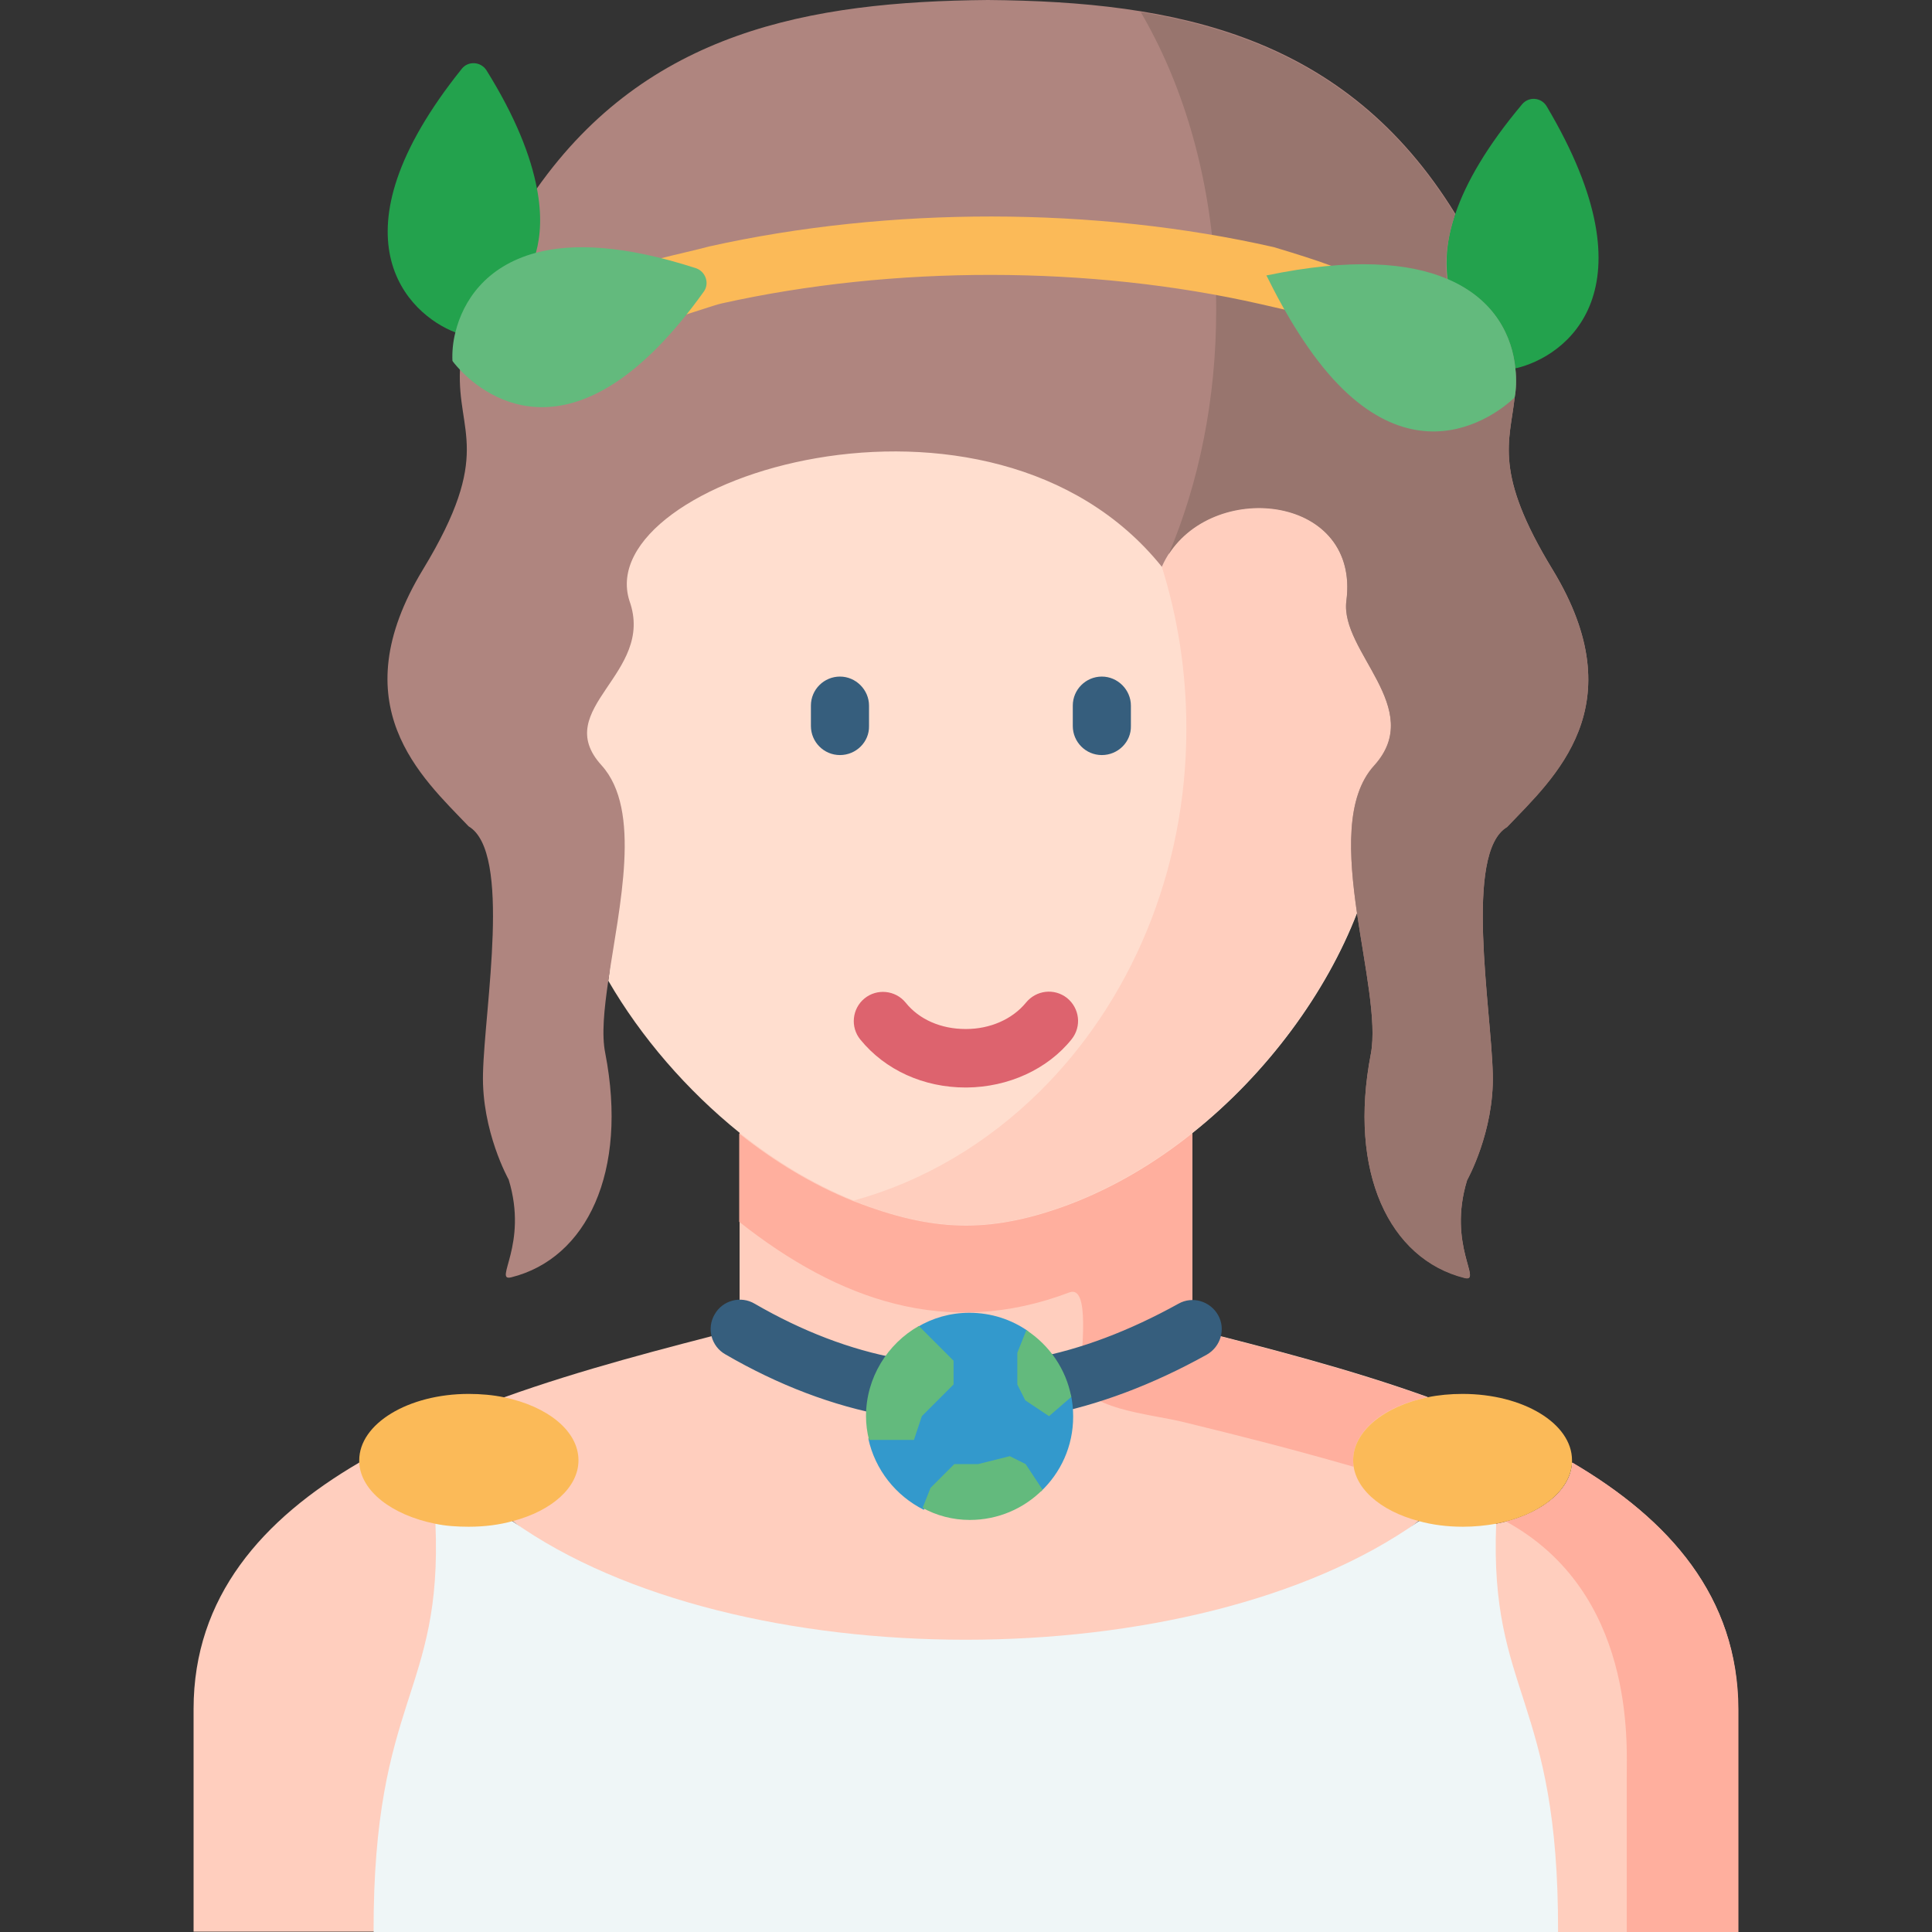 <?xml version="1.0" encoding="utf-8"?>
<!-- Generator: Adobe Illustrator 25.0.1, SVG Export Plug-In . SVG Version: 6.00 Build 0)  -->
<svg version="1.1" id="Capa_1" xmlns="http://www.w3.org/2000/svg" xmlns:xlink="http://www.w3.org/1999/xlink" x="0px" y="0px"
	 viewBox="0 0 512 512" style="enable-background:new 0 0 512 512;" xml:space="preserve">
<rect x="0" y="0" width="512" height="512" fill="#333333" stroke="none"/>
<style type="text/css">
	.st0{fill-rule:evenodd;clip-rule:evenodd;fill:#FFCEBE;}
	.st1{fill-rule:evenodd;clip-rule:evenodd;fill:#FFDECF;}
	.st2{fill-rule:evenodd;clip-rule:evenodd;fill:#FFAF9E;}
	.st3{fill-rule:evenodd;clip-rule:evenodd;fill:#EFF6F7;}
	.st4{fill-rule:evenodd;clip-rule:evenodd;fill:#FBBA58;}
	.st5{fill-rule:evenodd;clip-rule:evenodd;fill:#AF857F;}
	.st6{fill-rule:evenodd;clip-rule:evenodd;fill:#23A24D;}
	.st7{fill-rule:evenodd;clip-rule:evenodd;fill:#98756E;}
	.st8{fill:#365E7D;}
	.st9{fill:#DD636E;}
	.st10{fill:#FBBA58;}
	.st11{fill-rule:evenodd;clip-rule:evenodd;fill:#63BA7D;}
	.st12{fill:#3399CC;}
	.st13{fill:#63BA7D;}
</style>
<g>
	<g>
		<path class="st0" d="M196,300.2v52c-19.9,5.1-41.8,10.7-62.4,18.1c-9.4,16.7-4.8,21.2,2.3,32.8c58.8,49.4,181.2,48.7,240,0
			c12.1-3.8,9.2-25.5,2.4-32.9c-20.6-7.4-42.5-13-62.3-18v-52C273.8,281.6,235,287.6,196,300.2z"/>
	</g>
	<g>
		<path class="st0" d="M99,512c3.3-11.5,53.5-137.3-3.8-124.4c-25.7,15-43.9,35.6-43.9,65.3v59H99z"/>
	</g>
	<g>
		<path class="st0" d="M396.5,403.8c-18.4,50.1-16,55.2,16.4,108.2h47.7v-59c0-29.8-18.2-50.3-44-65.4
			C416.3,395.2,407.9,401.6,396.5,403.8L396.5,403.8z"/>
	</g>
	<g>
		<path class="st1" d="M318.2,129.6c-45.5-56.6-171.9-12.9-161.7,19.3c7,19.4-21.1,28.4-7.4,43.6c10.8,11.9,15,47.6,12.1,67.4
			c8.7,15,20.8,29,34.8,40.3c10,8,21,14.5,32.6,18.9c9.9,3.7,18.7,5.6,27.5,5.6c8.7,0,17.5-1.9,27.4-5.6
			c11.5-4.4,22.6-10.9,32.6-18.9c19.7-15.7,35.4-37.1,43.6-58.4c-2.2-15.2,22.6-30.2,30.3-38.6c13.7-15.1-24.5-51.2-22.7-64.5
			C370.9,109.4,328.6,105.9,318.2,129.6z"/>
	</g>
	<g>
		<path class="st0" d="M314.4,193.1c0,38.2-15,72.6-38.9,96.2c-13.9,13.7-30.7,23.8-49.4,28.9c0.8,0.3,1.6,0.6,2.4,0.9
			c9.9,3.7,18.7,5.6,27.5,5.6c8.7,0,17.5-1.9,27.4-5.6c11.5-4.4,22.6-10.9,32.6-18.9c19.7-15.7,35.4-37.1,43.6-58.4
			c-2.2-15.2-3-30.5,4.6-39c13.7-15.1-9.1-30.2-7.4-43.6c3.8-29.2-38.5-32.7-48.9-9C312.1,163.6,314.4,178,314.4,193.1L314.4,193.1z
			"/>
	</g>
	<g>
		<path class="st2" d="M283.4,342.5c5.6-2.1,3.1,15.9,3,22.3c0,8.6,18.1,9.8,27.4,12.1c16.7,4.1,27.8,6.9,44.9,11.8
			c-0.1-0.6-0.1-1.1-0.1-1.7c0-7.8,8.2-14.4,19.7-16.7c-20.6-7.4-42.5-13-62.3-18v-17.3v-34.7c-10,8-21,14.5-32.6,18.9
			c-9.9,3.7-18.7,5.6-27.4,5.6c-8.8,0-17.5-1.9-27.5-5.6c-0.8-0.3-1.6-0.6-2.4-0.9c-10.7-4.3-20.9-10.5-30.2-17.9v23.4
			C222.2,344.6,251,354.8,283.4,342.5L283.4,342.5z"/>
	</g>
	<g>
		<path class="st2" d="M416.7,387.6c-0.4,7-7.5,13-17.6,15.6c34.3,18.8,32,58.9,32,67.6V512h29.6v-59
			C460.6,423.2,442.4,402.7,416.7,387.6L416.7,387.6z"/>
	</g>
	<g>
		<path class="st3" d="M115.4,403.8c1.9,45.3-16.5,45.8-16.4,108.2h157h156.9c0.2-62.4-18.2-62.9-16.4-108.2
			c-6.5-5.3-13.8-4.2-20.6-0.6c-58.8,41.8-181.2,41.8-240,0C128.6,397.3,121.2,396.2,115.4,403.8L115.4,403.8z"/>
	</g>
	<g>
		<path class="st4" d="M396.5,403.8c11.4-2.2,19.7-8.6,20.1-16.2c0-0.2,0-0.4,0-0.6c0-9.8-13-17.6-29-17.6c-3.3,0-6.4,0.3-9.3,0.9
			c-11.5,2.4-19.7,9-19.7,16.7c0,7.2,7.1,13.4,17.4,16.1c3.6,1,7.5,1.5,11.7,1.5C390.7,404.6,393.7,404.3,396.5,403.8L396.5,403.8z"
			/>
	</g>
	<g>
		<path class="st4" d="M153.3,387c0-7.8-8.2-14.3-19.7-16.7c-2.9-0.6-6.1-0.9-9.4-0.9c-16,0-29,7.9-29,17.6c0,0.2,0,0.4,0,0.6
			c0.4,7.6,8.7,13.9,20.1,16.2c2.8,0.6,5.8,0.8,8.9,0.8c4.2,0,8.1-0.5,11.7-1.5C146.2,400.4,153.3,394.2,153.3,387L153.3,387z"/>
	</g>
	<g>
		<path class="st5" d="M166.8,159.2c-10.2-32.2,95.6-65.6,141.1-9c10.5-23.8,52.7-20.2,48.9,9c-1.7,13.4,21.1,28.4,7.4,43.6
			c-7.7,8.4-6.8,23.7-4.6,39c2.1,14.4,5.3,28.8,3.7,37.4c-6.1,31.4,4.9,54.4,24.8,59.4c4.9,1.2-4.6-8.6,0.7-25.9
			c0,0,7.2-12.8,6.8-28.1c-0.4-17.4-7.7-58.7,3.8-65.5c12.5-13.1,34-32,12.1-68.1c-15.8-25.9-11.4-33.9-10.1-45.7l-11.7-28.1
			c-0.6-4.9-6.3-13.9-4-20.5C356.5,9.2,311.6,0.4,261.8,0c-47.4,0.4-90.2,8.4-119.5,49.9c-6.9,9.1-5.3,20.9-6.5,25.5L121.9,98
			c-0.8,16.7,8.9,22.1-9.8,52.9c-21.9,36.1-0.4,55,12.1,68.1c11.5,6.8,4.2,48,3.8,65.5c-0.4,15.3,6.8,28.1,6.8,28.1
			c5.3,17.3-4.2,27.1,0.7,25.9c20-5,31-27.9,24.9-59.4c-1-4.9-0.3-11.6,0.8-19.2c2.9-19.8,9-45.2-1.8-57.1
			C145.7,187.7,173.8,178.6,166.8,159.2L166.8,159.2z"/>
	</g>
	<g>
		<path class="st6" d="M120.7,88.1c5.8-3.2,14-9.5,21.3-21c1.3-4.7,1.6-10.3,0.3-17.1c-1.6-8.5-5.6-18.9-13.4-31.4
			c-1.5-2.3-4.8-2.5-6.5-0.4C86.7,62.7,108.1,83.3,120.7,88.1L120.7,88.1z"/>
	</g>
	<g>
		<path class="st6" d="M401.7,97.6c13.1-3,37.3-20.4,8.2-69.4c-1.4-2.4-4.7-2.7-6.5-0.6c-9.4,11.2-14.9,20.8-17.7,29
			c-2.3,6.6-2.7,12.3-2.1,17.2C389,85,398,91.5,401.7,97.6L401.7,97.6z"/>
	</g>
	<g>
		<path class="st7" d="M321.9,70.3c0.3,3.9,0.4,7.9,0.4,12c0,23.6-4.6,45.7-12.6,64.6c12.8-19.9,50.8-15.4,47.1,12.4
			c-1.7,13.4,21.1,28.4,7.4,43.6c-7.7,8.4-6.8,23.7-4.6,39c2.1,14.4,5.3,28.8,3.7,37.4c-6.1,31.4,4.9,54.4,24.8,59.4
			c4.9,1.2-4.6-8.6,0.7-25.9c0,0,7.2-12.8,6.8-28.1c-0.4-17.4-7.7-58.7,3.8-65.5c12.5-13.1,34-32,12.1-68.1
			c-15.8-25.9-11.4-33.9-10.1-45.7v0c0.4-2.2,0.5-4.8,0.2-7.6c-0.8-8.4-5.3-18.4-18.1-23.8c-0.9-5.3,0.4-12.2,2.1-17.2
			c-21-34.1-50.1-48.2-83.3-53.6C313.2,21.8,320.2,44.9,321.9,70.3z"/>
	</g>
	<g>
		<path class="st8" d="M236.5,375.3c-0.5,0-0.9,0-1.4-0.1c-14.3-2.6-28.8-8.1-42.9-16.3c-3.7-2.1-5-6.9-2.8-10.6
			c2.1-3.7,6.9-5,10.6-2.8c12.6,7.3,25.4,12.2,38,14.5c4.2,0.8,7,4.8,6.2,9C243.4,372.7,240.1,375.3,236.5,375.3z M275.4,375.2
			c-3.6,0-6.9-2.6-7.6-6.3c-0.8-4.2,2-8.2,6.2-9c12.4-2.3,25.3-7.2,38.3-14.4c3.7-2.1,8.4-0.7,10.5,3c2.1,3.7,0.7,8.4-3,10.5
			c-14.4,8-28.8,13.4-42.9,16.1C276.4,375.2,275.9,375.2,275.4,375.2L275.4,375.2z"/>
	</g>
	<g>
		<path class="st8" d="M222.6,200.1c-4.3,0-7.7-3.5-7.7-7.7V187c0-4.3,3.5-7.7,7.7-7.7s7.7,3.5,7.7,7.7v5.4
			C230.4,196.6,226.9,200.1,222.6,200.1z"/>
	</g>
	<g>
		<path class="st8" d="M292,200.1c-4.3,0-7.7-3.5-7.7-7.7V187c0-4.3,3.5-7.7,7.7-7.7s7.7,3.5,7.7,7.7v5.4
			C299.8,196.6,296.3,200.1,292,200.1z"/>
	</g>
	<g>
		<path class="st9" d="M255.9,288.2c-11.1,0-21.3-4.6-27.9-12.7c-2.7-3.3-2.2-8.2,1.1-10.9s8.2-2.2,10.9,1.1c3.6,4.5,9.4,7,15.9,7
			h0.1c6.4,0,12.3-2.6,15.9-7c2.7-3.3,7.5-3.9,10.9-1.2c3.3,2.7,3.9,7.5,1.2,10.9c-6.4,8-16.8,12.7-27.8,12.8
			C256,288.2,256,288.2,255.9,288.2L255.9,288.2z"/>
	</g>
	<g>
		<path class="st10" d="M345.4,83.1c-0.6,0-10.8-2.4-11.3-2.5c-45.3-10.3-97.4-10.3-142.8-0.2c-4.2,0.9-23.7,8.7-24.6,4.5
			c-0.5-2.3-5.5-10-1-13.1c3.5-2.4,14.4-4.4,22.3-6.5c47.6-10.6,102.1-10.6,149.6,0.2c26.7,8,22.8,8.7,21.9,12.9
			C358.5,81.9,348.9,83.1,345.4,83.1z"/>
	</g>
	<g>
		<path class="st11" d="M121.9,98c6.9,7.3,31.2,26,64.6-20.7c1.6-2.2,0.5-5.3-2-6.2c-19.1-6.2-32.8-6.7-42.5-4.1
			c-13.4,3.6-19.3,12.9-21.3,21c-0.7,2.7-0.9,5.4-0.8,7.6C119.9,95.7,120.6,96.6,121.9,98z"/>
	</g>
	<g>
		<path class="st11" d="M346.7,92.1c28,40.3,54.3,13.6,54.7,13.2c0,0,0,0,0,0c0.4-2.2,0.5-4.8,0.2-7.6c-0.8-8.4-5.3-18.4-18.1-23.8
			c-10.1-4.3-25.3-5.6-47.9-0.9C335.7,72.9,339.8,82.2,346.7,92.1z"/>
	</g>
</g>
<g>
	<path class="st12" d="M283.8,369.6c-1,0-2-0.5-2.7-1.6c-0.6-1-1.6-1.8-2.4-2.8c-0.7-0.8-1.2-1.8-1.8-2.7c-1.2-2-2.5-3.7-4.2-5.2
		c-1.6-1.4-1.3-3.3-0.2-4.5c-4.4-3.1-9.8-4.9-15.6-4.9c-5.1,0-9.8,1.4-13.8,3.8c0.8,1,1.1,2.3,0.4,3.8c-1.8,3.4-4.3,6.4-6.2,9.7
		c-2.4,4.1-2.8,8-3.1,12.7c-0.1,2.4-2.2,3.5-4.1,3.3c1.8,8.3,7.3,15.2,14.7,18.9c0.5-0.7,1.4-1.2,2.6-1.2c7.8,0.1,16.8,1.4,23-4.4
		c1.9-1.8,4.3-0.8,5.4,0.8c5.3-5,8.6-12,8.6-19.9C284.4,373.4,284.2,371.5,283.8,369.6z"/>
	<g>
		<path class="st13" d="M229.5,375.3c0,2.2,0.3,4.3,0.8,6.3h11.9l2.1-6.3l4.2-4.2l4.2-4.2v-6.3l-9.2-9.2
			C235.2,356.1,229.5,365.1,229.5,375.3z"/>
		<path class="st13" d="M283.9,370.2c-1.4-7.4-5.8-13.7-11.9-17.7l-2.4,6v8.4l2.1,4.2l6.3,4.2L283.9,370.2z"/>
		<path class="st13" d="M257,402.8c7.5,0,14.3-3,19.3-8l-4.5-6.8l-4.2-2.1l-8.4,2.1h-6.3l-6.3,6.3l-2.1,5.3
			C248.1,401.6,252.4,402.8,257,402.8z"/>
	</g>
</g>
</svg>
